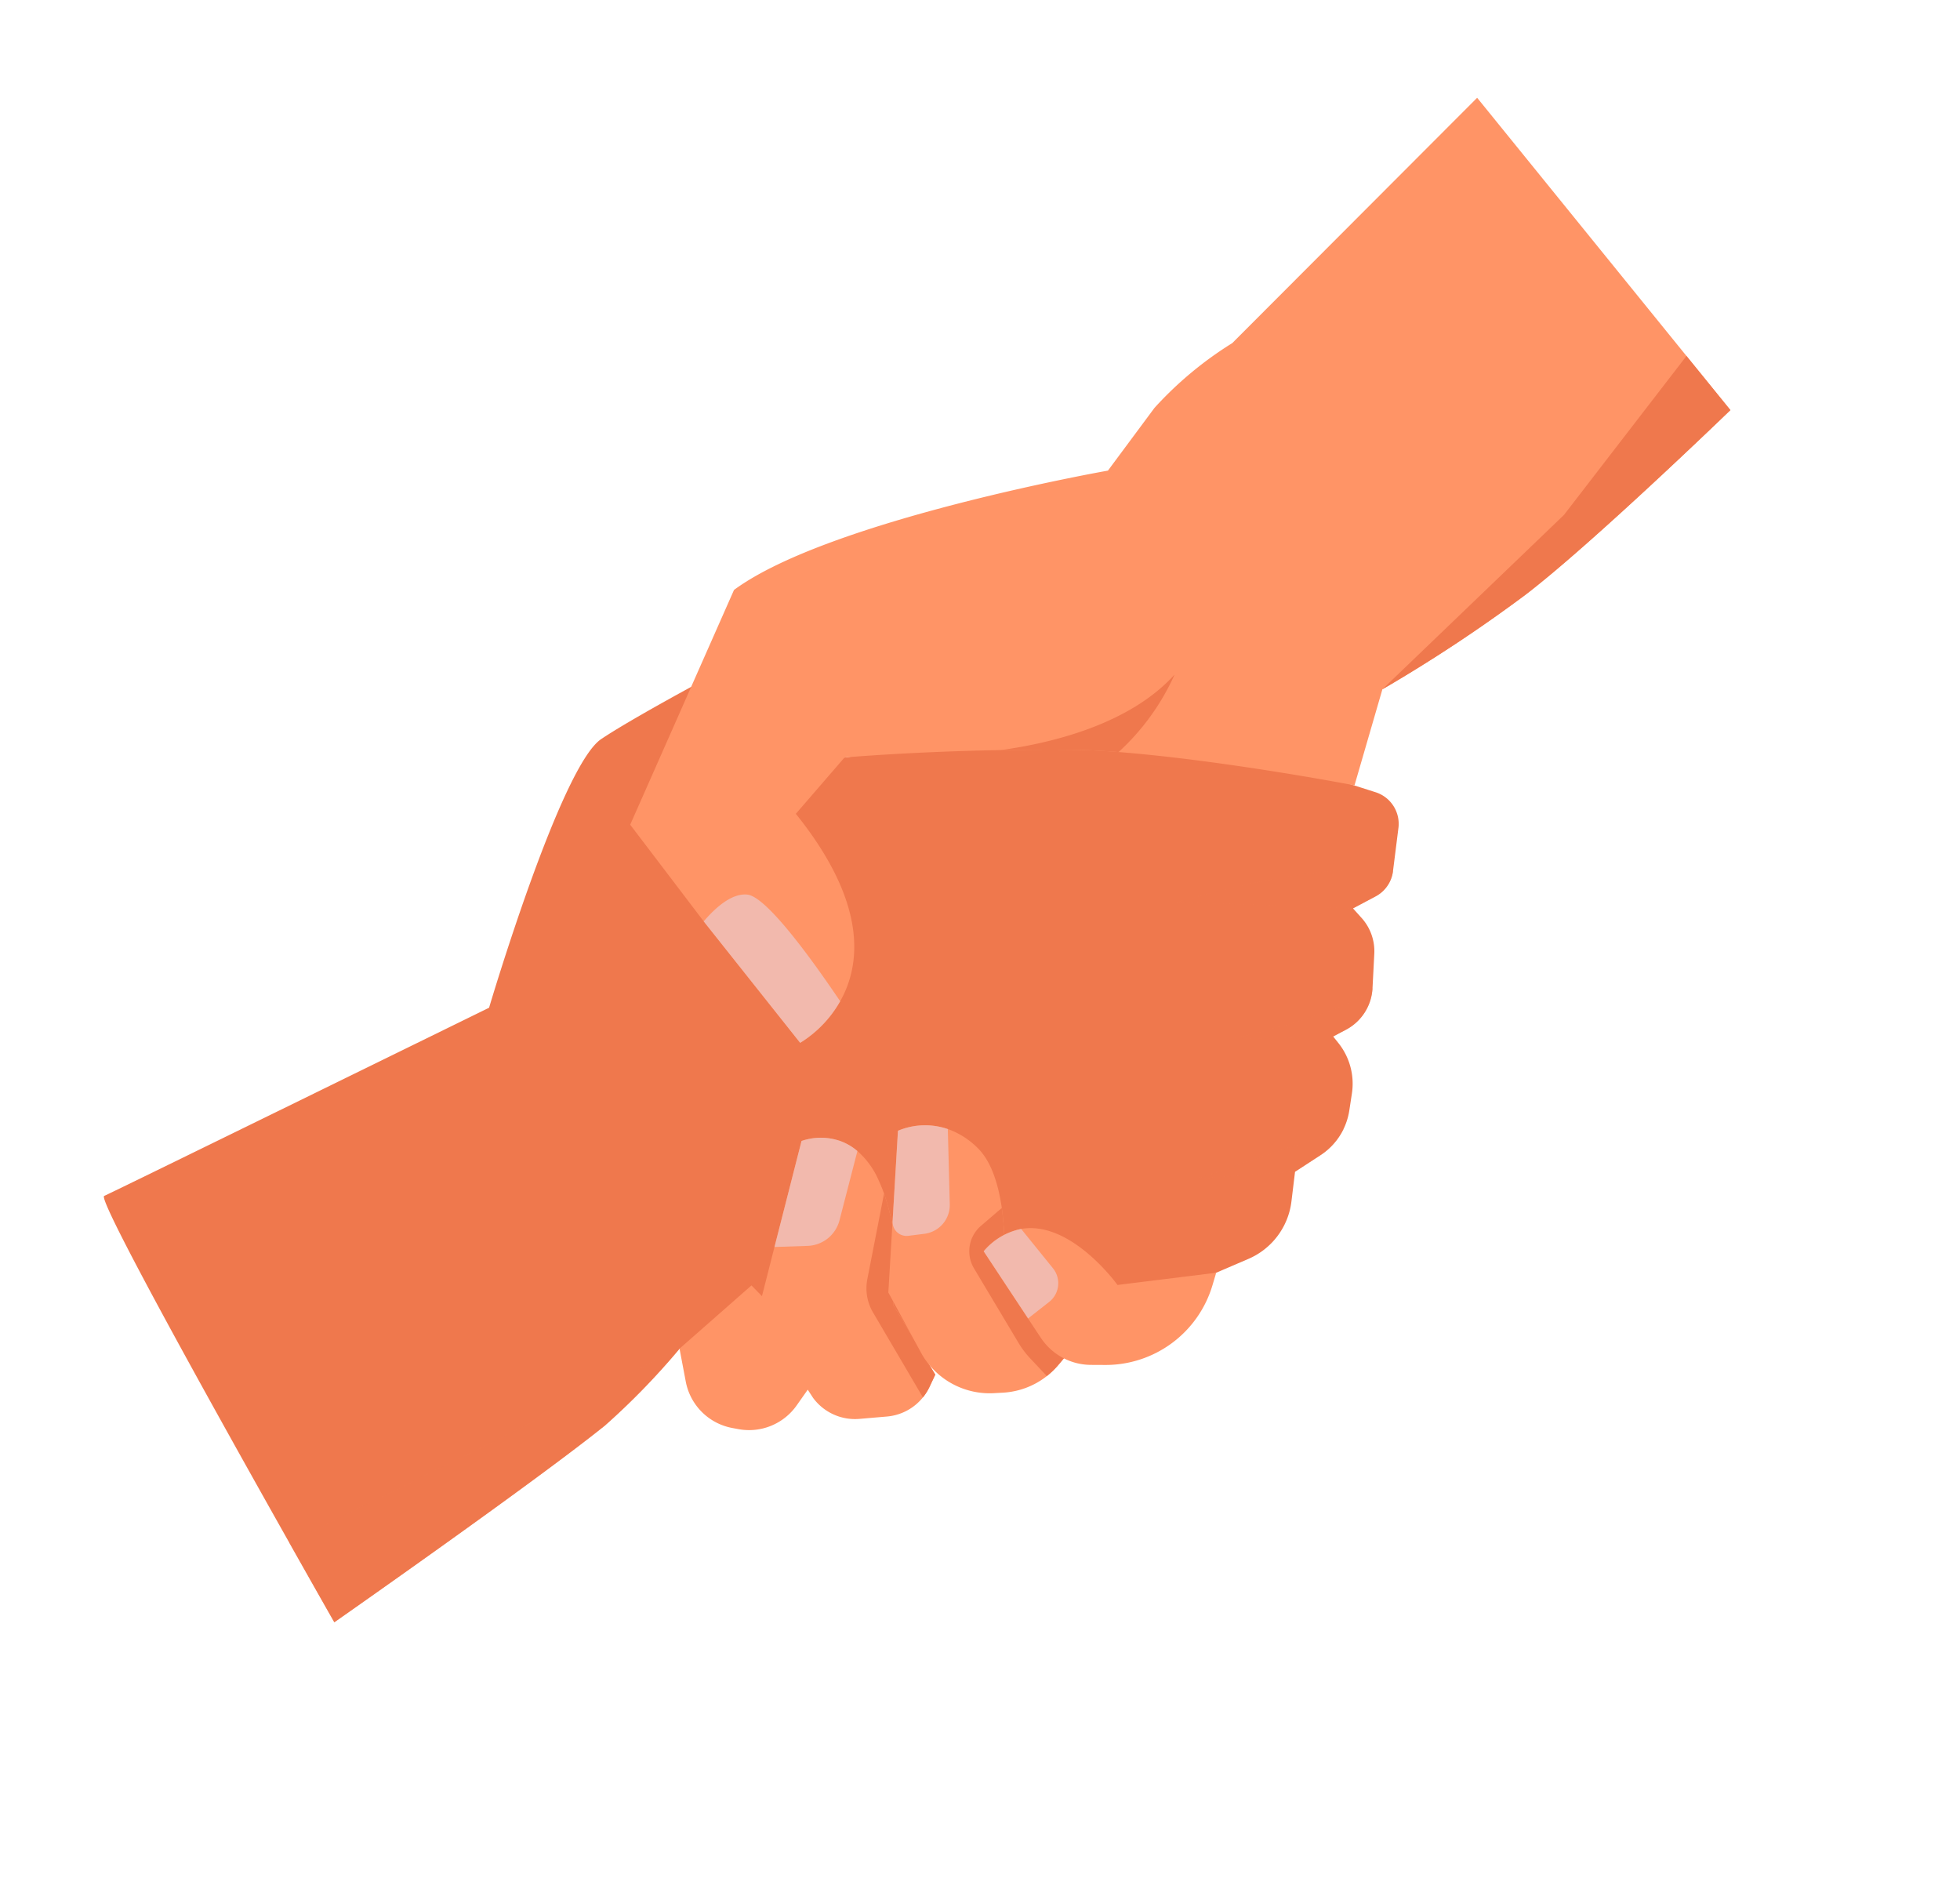 <svg xmlns="http://www.w3.org/2000/svg" xmlns:xlink="http://www.w3.org/1999/xlink" width="274.757" height="264.215" viewBox="0 0 274.757 264.215">
  <defs>
    <clipPath id="clip-path">
      <rect id="Rectangle_402" data-name="Rectangle 402" width="262.036" height="119.598" fill="none"/>
    </clipPath>
    <clipPath id="clip-path-3">
      <rect id="Rectangle_397" data-name="Rectangle 397" width="25.437" height="18.15" fill="none"/>
    </clipPath>
    <clipPath id="clip-path-4">
      <rect id="Rectangle_398" data-name="Rectangle 398" width="61.625" height="17.451" fill="none"/>
    </clipPath>
    <clipPath id="clip-path-5">
      <rect id="Rectangle_399" data-name="Rectangle 399" width="19.664" height="10.135" fill="none"/>
    </clipPath>
    <clipPath id="clip-path-6">
      <rect id="Rectangle_400" data-name="Rectangle 400" width="20.043" height="9.283" fill="none"/>
    </clipPath>
  </defs>
  <g id="Groupe_585" data-name="Groupe 585" transform="translate(0 175.336) rotate(-42)">
    <g id="Groupe_584" data-name="Groupe 584" clip-path="url(#clip-path)">
      <g id="Groupe_583" data-name="Groupe 583">
        <g id="Groupe_582" data-name="Groupe 582" clip-path="url(#clip-path)">
          <path id="Tracé_2035" data-name="Tracé 2035" d="M185.342,92.2l-4.617,3.989a4.657,4.657,0,0,1-4.167.989l-3.473-.868a.013.013,0,0,0-.009,0v1.8a6.973,6.973,0,0,1-2.053,4.938l-3.4,3.406a7,7,0,0,1-6.639,1.839l-1.986-.5L158.926,109a9.127,9.127,0,0,1-3.326,6.487L153.753,117a9.135,9.135,0,0,1-7.2,1.964l-4.212-.663-3.165,2.76A10.087,10.087,0,0,1,129.291,123l-4.639-1.576a137.766,137.766,0,0,1-22.208-9.786c-.65-.351-1.313-.712-1.981-1.082-.9-.5-1.817-1.02-2.743-1.563-2.72-1.581-5.547-3.326-8.433-5.25q-1.4-.935-2.725-1.861l-.094-.067q-1.356-.949-2.631-1.888c-3.05-2.239-5.775-4.43-8.175-6.491-1.34-1.149-2.582-2.262-3.722-3.322A85.347,85.347,0,0,1,61.625,79l0,0s-.009,0-.022.009a101.316,101.316,0,0,1-14.947,1C33.909,79.3.833,75.217.013,75.119a.035.035,0,0,0-.013,0S1.122,69.99,2.774,62.6C7.07,43.37,14.964,8.766,16.011,9.118c1.456.485,57.751,16.5,57.751,16.5s30.08-18.442,36.879-17.467c3.166.45,8.967,1.745,14.266,3,6.059,1.438,11.451,2.818,11.451,2.818L134.252,32.9l.049.036L166.09,54.1l2.293,1.527,1.038,1.776,15.262,26.117,1.643,2.809a4.654,4.654,0,0,1-.984,5.873" transform="translate(0 -5.077)" fill="#ef784d"/>
          <g id="Groupe_572" data-name="Groupe 572" transform="translate(155.29 74.087)" opacity="0.5" style="mix-blend-mode: multiply;isolation: isolate">
            <g id="Groupe_571" data-name="Groupe 571">
              <g id="Groupe_570" data-name="Groupe 570" clip-path="url(#clip-path-3)">
                <path id="Tracé_2036" data-name="Tracé 2036" d="M440.321,214.958a4.653,4.653,0,0,1-4.17.989l-3.472-.866a.018.018,0,0,0-.01,0s-12.278-11.955-17.784-17.139c.528.241,17.364,7.986,25.437,17.021" transform="translate(-414.884 -197.937)" fill="#ef784d"/>
              </g>
            </g>
          </g>
          <g id="Groupe_575" data-name="Groupe 575" transform="translate(0 57.526)" opacity="0.5" style="mix-blend-mode: multiply;isolation: isolate">
            <g id="Groupe_574" data-name="Groupe 574">
              <g id="Groupe_573" data-name="Groupe 573" clip-path="url(#clip-path-4)">
                <path id="Tracé_2037" data-name="Tracé 2037" d="M61.625,170.085l0,0s-.009,0-.022.009a101.33,101.33,0,0,1-14.947,1c-12.743-.717-45.819-4.8-46.638-4.893a.035.035,0,0,0-.013,0s1.122-5.125,2.774-12.511l32.489,9.114Z" transform="translate(0 -153.692)" fill="#ef784d"/>
              </g>
            </g>
          </g>
          <g id="Groupe_578" data-name="Groupe 578" transform="translate(147.96 93.28)" opacity="0.5" style="mix-blend-mode: multiply;isolation: isolate">
            <g id="Groupe_577" data-name="Groupe 577">
              <g id="Groupe_576" data-name="Groupe 576" clip-path="url(#clip-path-5)">
                <path id="Tracé_2038" data-name="Tracé 2038" d="M414.966,257.3a6.994,6.994,0,0,1-6.639,1.839l-1.982-.5c-.686-.584-10.669-9.107-11.043-9.43.425.246,14.193,8.2,19.664,8.088" transform="translate(-395.302 -249.215)" fill="#ef784d"/>
              </g>
            </g>
          </g>
          <g id="Groupe_581" data-name="Groupe 581" transform="translate(131.349 104.713)" opacity="0.5" style="mix-blend-mode: multiply;isolation: isolate">
            <g id="Groupe_580" data-name="Groupe 580">
              <g id="Groupe_579" data-name="Groupe 579" clip-path="url(#clip-path-6)">
                <path id="Tracé_2039" data-name="Tracé 2039" d="M370.964,288.375a9.157,9.157,0,0,1-4.84.558l-4.21-.661c-1.276-1.168-10.7-8.293-10.992-8.513Z" transform="translate(-350.921 -279.759)" fill="#ef784d"/>
              </g>
            </g>
          </g>
          <path id="Tracé_2040" data-name="Tracé 2040" d="M434.009,18.441,431.6,64.971l-.5,9.758s-27.173.968-38.821,0a211.608,211.608,0,0,1-23.619-3.56l-11.913,7.388s-11.126-14.708-21.453-25.6c-1.624-1.716-3.242-3.329-4.8-4.758-2.51-2.3-4.964-4.477-7.279-6.49-9.63-8.36-16.985-13.891-16.985-13.891l-10.352,1.3c-.907,16.161-7.422,21.826-12.959,23.685a16.261,16.261,0,0,1-8.067.579l1.342-21.7L277.6,14.717,310.432,0c16.5,1.613,50.146,22.645,50.146,22.645l10.736-2.168a51.2,51.2,0,0,1,14.173.549Z" transform="translate(-171.973 -0.001)" fill="#ff9466"/>
          <path id="Tracé_2041" data-name="Tracé 2041" d="M282.915,105.472a16.261,16.261,0,0,1-8.067.579l1.342-21.7c2.443-.323,5.593-.343,7.069,1.316,1.859,2.09.543,13.522-.343,19.8" transform="translate(-171.973 -52.672)" fill="#f2b9ad"/>
          <path id="Tracé_2042" data-name="Tracé 2042" d="M429.24,119.867a33.039,33.039,0,0,1-13.1,2.817c-1.624-1.716-3.242-3.329-4.8-4.759-2.51-2.3-4.964-4.477-7.279-6.49,5.906,4.011,15.8,9.4,25.181,8.431" transform="translate(-252.821 -69.726)" fill="#ef784d"/>
          <path id="Tracé_2043" data-name="Tracé 2043" d="M588.426,173.578l-.5,9.758s-27.173.968-38.821,0a211.706,211.706,0,0,1-23.618-3.56l35.266-1.132Z" transform="translate(-328.798 -108.608)" fill="#ef784d"/>
          <path id="Tracé_2044" data-name="Tracé 2044" d="M158.587,197.486l-2.438,4.014a8.162,8.162,0,0,0,.5,9.206l.529.69a8.162,8.162,0,0,0,8.29,2.989l7.19-1.64-.647-15.1Z" transform="translate(-96.961 -123.568)" fill="#ff9466"/>
          <path id="Tracé_2045" data-name="Tracé 2045" d="M216.626,181.691c-.2.614-.41,1.211-.646,1.79a31.763,31.763,0,0,1-9.488,12.444l-2.159,11.22-1.732.73a7.189,7.189,0,0,1-1.692.481,7.269,7.269,0,0,1-5.539-1.38l-3.085-2.333a7.3,7.3,0,0,1-2.863-6.531l2.19-14.047,7.943-5.3.98-.65,11.78-7.854a8.267,8.267,0,0,1,4.075,3.722,7.584,7.584,0,0,1,.8,2.569,11.47,11.47,0,0,1-.565,5.138" transform="translate(-118.5 -106.533)" fill="#ff9466"/>
          <path id="Tracé_2046" data-name="Tracé 2046" d="M235.24,205.579a31.759,31.759,0,0,1-9.488,12.444l-2.159,11.22-1.732.73a7.167,7.167,0,0,1-1.692.481l2.774-13.548a6.666,6.666,0,0,1,2.52-3.976Z" transform="translate(-137.76 -128.631)" fill="#ef784d"/>
          <path id="Tracé_2047" data-name="Tracé 2047" d="M252.353,209.369a45.643,45.643,0,0,1-5.953,7.021v14.234l-2.832.4a11.26,11.26,0,0,1-2.288.085,10.942,10.942,0,0,1-6.144-2.4l-.966-.779a10.983,10.983,0,0,1-3.869-10.8l2.3-9.595,5.463-5.387,10.712-10.565a9.774,9.774,0,0,1,5.352,4.5,11.244,11.244,0,0,1,1.331,4.768c.178,2.725-1.3,5.811-3.1,8.509" transform="translate(-143.956 -119.879)" fill="#ff9466"/>
          <path id="Tracé_2048" data-name="Tracé 2048" d="M270.958,238.949a45.64,45.64,0,0,1-5.953,7.021V260.2l-2.832.4a11.261,11.261,0,0,1-2.288.085l-.076-3.378a12.7,12.7,0,0,1,.236-2.737l2.349-11.93a4.689,4.689,0,0,1,4.7-3.782Z" transform="translate(-162.562 -149.459)" fill="#ef784d"/>
          <path id="Tracé_2049" data-name="Tracé 2049" d="M292.138,270.549l-1.562.953a15.624,15.624,0,0,1-18.67-1.777l-1.47-1.337a8.461,8.461,0,0,1-2.669-7.509L268,259.3l1.926-12.8a9.228,9.228,0,0,1,6,1.188c6.029,3.785,4.784,14.875,4.784,14.875Z" transform="translate(-167.484 -154.199)" fill="#ff9466"/>
          <path id="Tracé_2050" data-name="Tracé 2050" d="M234.186,176.557l-8.358,5.532a4.789,4.789,0,0,1-5.728-.33l-3.55-2.989.978-.651,11.781-7.852a8.252,8.252,0,0,1,4.077,3.719,7.66,7.66,0,0,1,.8,2.571" transform="translate(-135.496 -106.537)" fill="#f2b9ad"/>
          <path id="Tracé_2051" data-name="Tracé 2051" d="M269.317,196.09l-6.847,8.013a4.064,4.064,0,0,1-5.408.7l-1.868-1.3a1.961,1.961,0,0,1-.259-3.006l9.029-8.908a9.773,9.773,0,0,1,5.353,4.5" transform="translate(-159.149 -119.877)" fill="#f2b9ad"/>
          <path id="Tracé_2052" data-name="Tracé 2052" d="M276.9,247.694l-.376,7.079a3.331,3.331,0,0,1-3.553,3.147l-3.743-.255,1.674-11.159a9.225,9.225,0,0,1,6,1.188" transform="translate(-168.456 -154.199)" fill="#f2b9ad"/>
        </g>
      </g>
    </g>
  </g>
</svg>
